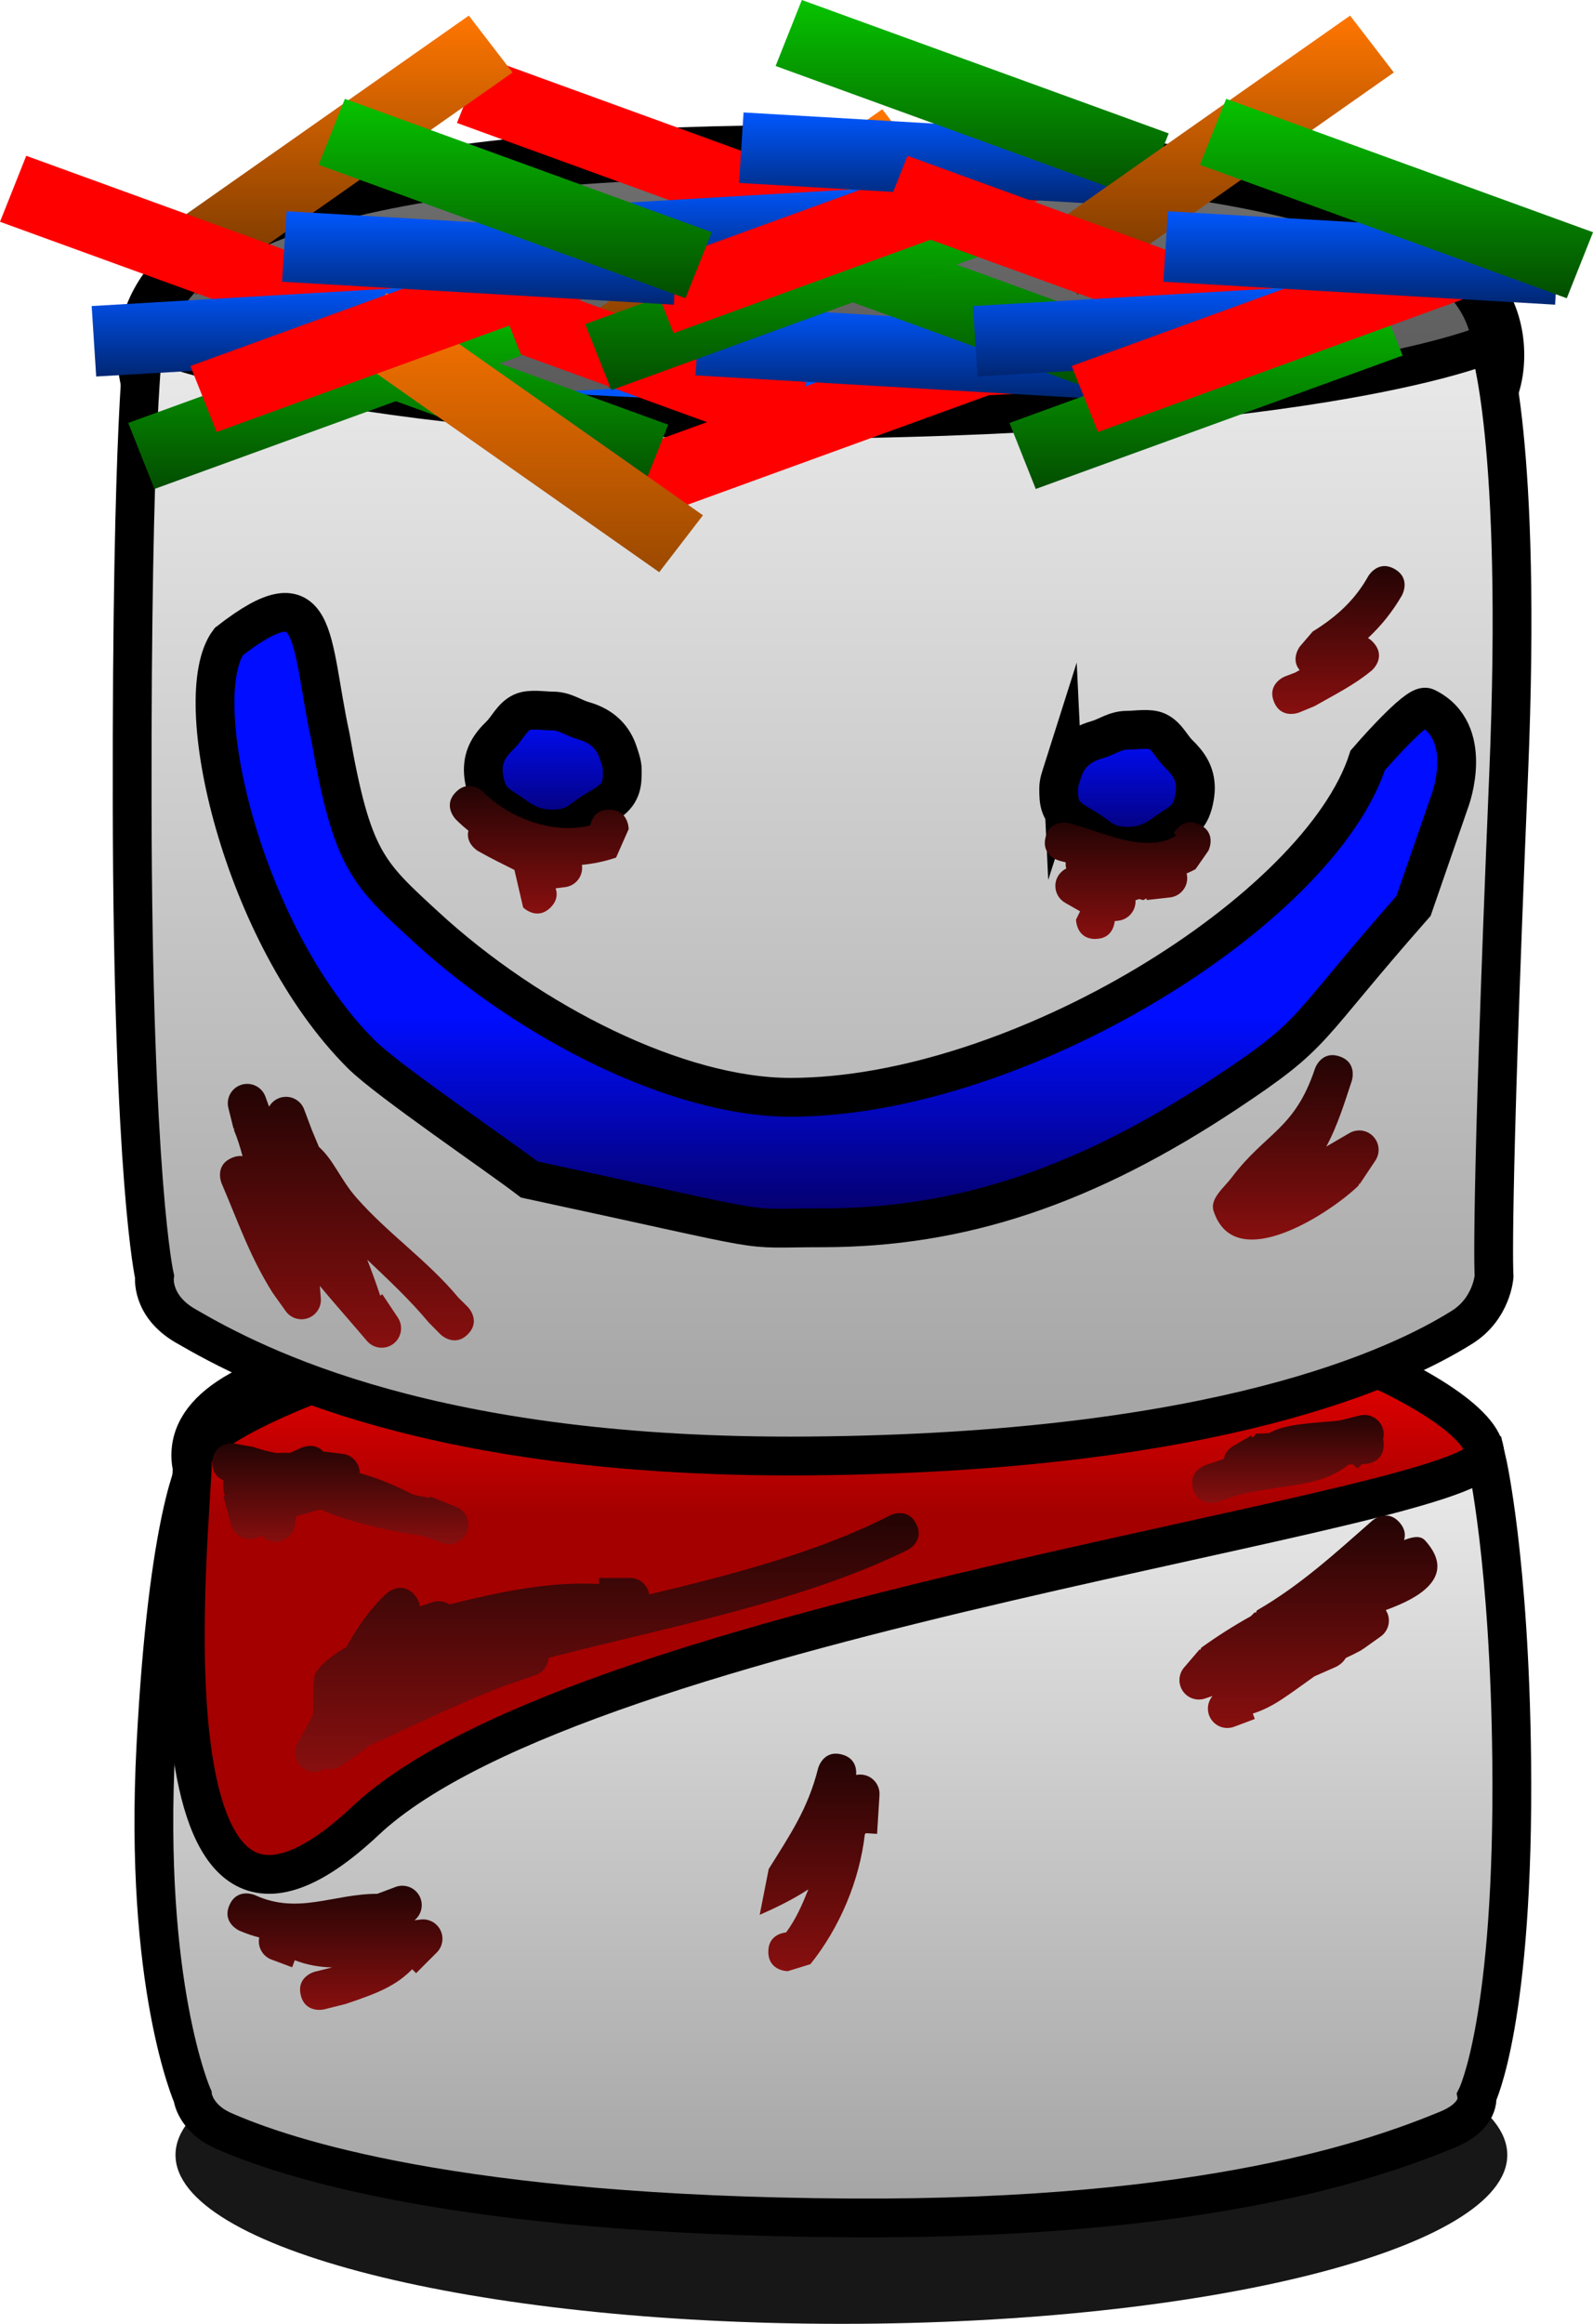 <svg version="1.1" xmlns="http://www.w3.org/2000/svg" xmlns:xlink="http://www.w3.org/1999/xlink" width="61.602" height="89.834" viewBox="0,0,61.602,89.834"><defs><linearGradient x1="240.751" y1="186.14" x2="240.751" y2="194.763" gradientUnits="userSpaceOnUse" id="color-1"><stop offset="0" stop-color="#a0a0a0"/><stop offset="1" stop-color="#b6b6b6"/></linearGradient><linearGradient x1="241.406" y1="191.55" x2="241.406" y2="220.825" gradientUnits="userSpaceOnUse" id="color-2"><stop offset="0" stop-color="#eaeaea"/><stop offset="1" stop-color="#a3a3a3"/></linearGradient><linearGradient x1="245.073" y1="185.533" x2="245.073" y2="193.654" gradientUnits="userSpaceOnUse" id="color-3"><stop offset="0" stop-color="#ff0000"/><stop offset="1" stop-color="#a40000"/></linearGradient><linearGradient x1="240.942" y1="140.918" x2="240.942" y2="153.995" gradientUnits="userSpaceOnUse" id="color-4"><stop offset="0" stop-color="#707070"/><stop offset="1" stop-color="#535353"/></linearGradient><linearGradient x1="240.99" y1="148.184" x2="240.99" y2="191.369" gradientUnits="userSpaceOnUse" id="color-5"><stop offset="0" stop-color="#eaeaea"/><stop offset="1" stop-color="#a3a3a3"/></linearGradient><linearGradient x1="230.576" y1="162.57" x2="230.576" y2="167.131" gradientUnits="userSpaceOnUse" id="color-6"><stop offset="0" stop-color="#000dff"/><stop offset="1" stop-color="#05006e"/></linearGradient><linearGradient x1="252.782" y1="163.314" x2="252.782" y2="167.8" gradientUnits="userSpaceOnUse" id="color-7"><stop offset="0" stop-color="#000dff"/><stop offset="1" stop-color="#05006e"/></linearGradient><linearGradient x1="240.388" y1="174.388" x2="240.388" y2="181.971" gradientUnits="userSpaceOnUse" id="color-8"><stop offset="0" stop-color="#000dff"/><stop offset="1" stop-color="#05006e"/></linearGradient><linearGradient x1="238.047" y1="139.306" x2="238.047" y2="150.096" gradientUnits="userSpaceOnUse" id="color-9"><stop offset="0" stop-color="#ff7600"/><stop offset="1" stop-color="#6a3200"/></linearGradient><linearGradient x1="243.757" y1="146.87" x2="243.757" y2="150.481" gradientUnits="userSpaceOnUse" id="color-10"><stop offset="0" stop-color="#0057ff"/><stop offset="1" stop-color="#002672"/></linearGradient><linearGradient x1="245.109" y1="142.524" x2="245.109" y2="150.231" gradientUnits="userSpaceOnUse" id="color-11"><stop offset="0" stop-color="#07c300"/><stop offset="1" stop-color="#034d00"/></linearGradient><linearGradient x1="227.438" y1="146.345" x2="227.438" y2="154.052" gradientUnits="userSpaceOnUse" id="color-12"><stop offset="0" stop-color="#07c300"/><stop offset="1" stop-color="#034d00"/></linearGradient><linearGradient x1="238.077" y1="142.206" x2="238.077" y2="145.817" gradientUnits="userSpaceOnUse" id="color-13"><stop offset="0" stop-color="#0057ff"/><stop offset="1" stop-color="#002672"/></linearGradient><linearGradient x1="239.429" y1="142.456" x2="239.429" y2="150.164" gradientUnits="userSpaceOnUse" id="color-14"><stop offset="0" stop-color="#07c300"/><stop offset="1" stop-color="#034d00"/></linearGradient><linearGradient x1="245.44" y1="139.43" x2="245.44" y2="143.041" gradientUnits="userSpaceOnUse" id="color-15"><stop offset="0" stop-color="#0057ff"/><stop offset="1" stop-color="#002672"/></linearGradient><linearGradient x1="246.792" y1="135.083" x2="246.792" y2="142.791" gradientUnits="userSpaceOnUse" id="color-16"><stop offset="0" stop-color="#07c300"/><stop offset="1" stop-color="#034d00"/></linearGradient><linearGradient x1="222.058" y1="135.686" x2="222.058" y2="146.476" gradientUnits="userSpaceOnUse" id="color-17"><stop offset="0" stop-color="#ff7600"/><stop offset="1" stop-color="#6a3200"/></linearGradient><linearGradient x1="220.405" y1="146.027" x2="220.405" y2="149.638" gradientUnits="userSpaceOnUse" id="color-18"><stop offset="0" stop-color="#0057ff"/><stop offset="1" stop-color="#002672"/></linearGradient><linearGradient x1="221.758" y1="146.277" x2="221.758" y2="153.985" gradientUnits="userSpaceOnUse" id="color-19"><stop offset="0" stop-color="#07c300"/><stop offset="1" stop-color="#034d00"/></linearGradient><linearGradient x1="229.421" y1="146.412" x2="229.421" y2="157.202" gradientUnits="userSpaceOnUse" id="color-20"><stop offset="0" stop-color="#ff7600"/><stop offset="1" stop-color="#9b4900"/></linearGradient><linearGradient x1="227.768" y1="143.251" x2="227.768" y2="146.862" gradientUnits="userSpaceOnUse" id="color-21"><stop offset="0" stop-color="#0057ff"/><stop offset="1" stop-color="#002672"/></linearGradient><linearGradient x1="229.121" y1="138.904" x2="229.121" y2="146.612" gradientUnits="userSpaceOnUse" id="color-22"><stop offset="0" stop-color="#07c300"/><stop offset="1" stop-color="#034d00"/></linearGradient><linearGradient x1="256.138" y1="135.686" x2="256.138" y2="146.476" gradientUnits="userSpaceOnUse" id="color-23"><stop offset="0" stop-color="#ff7600"/><stop offset="1" stop-color="#6a3200"/></linearGradient><linearGradient x1="254.486" y1="146.027" x2="254.486" y2="149.638" gradientUnits="userSpaceOnUse" id="color-24"><stop offset="0" stop-color="#0057ff"/><stop offset="1" stop-color="#002672"/></linearGradient><linearGradient x1="255.838" y1="146.277" x2="255.838" y2="153.985" gradientUnits="userSpaceOnUse" id="color-25"><stop offset="0" stop-color="#07c300"/><stop offset="1" stop-color="#034d00"/></linearGradient><linearGradient x1="261.849" y1="143.251" x2="261.849" y2="146.862" gradientUnits="userSpaceOnUse" id="color-26"><stop offset="0" stop-color="#0057ff"/><stop offset="1" stop-color="#002672"/></linearGradient><linearGradient x1="263.201" y1="138.904" x2="263.201" y2="146.612" gradientUnits="userSpaceOnUse" id="color-27"><stop offset="0" stop-color="#07c300"/><stop offset="1" stop-color="#034d00"/></linearGradient><linearGradient x1="222.617" y1="176.982" x2="222.617" y2="187.182" gradientUnits="userSpaceOnUse" id="color-28"><stop offset="0" stop-color="#230404"/><stop offset="1" stop-color="#880f0f"/></linearGradient><linearGradient x1="259.306" y1="175.872" x2="259.306" y2="183.001" gradientUnits="userSpaceOnUse" id="color-29"><stop offset="0" stop-color="#230404"/><stop offset="1" stop-color="#880f0f"/></linearGradient><linearGradient x1="252.809" y1="166.867" x2="252.809" y2="171.382" gradientUnits="userSpaceOnUse" id="color-30"><stop offset="0" stop-color="#230404"/><stop offset="1" stop-color="#880f0f"/></linearGradient><linearGradient x1="230.052" y1="165.466" x2="230.052" y2="170.398" gradientUnits="userSpaceOnUse" id="color-31"><stop offset="0" stop-color="#230404"/><stop offset="1" stop-color="#880f0f"/></linearGradient><linearGradient x1="260.957" y1="156.966" x2="260.957" y2="162.684" gradientUnits="userSpaceOnUse" id="color-32"><stop offset="0" stop-color="#230404"/><stop offset="1" stop-color="#880f0f"/></linearGradient><linearGradient x1="232.667" y1="193.578" x2="232.667" y2="203.582" gradientUnits="userSpaceOnUse" id="color-33"><stop offset="0" stop-color="#230404"/><stop offset="1" stop-color="#880f0f"/></linearGradient><linearGradient x1="222.358" y1="190.885" x2="222.358" y2="194.782" gradientUnits="userSpaceOnUse" id="color-34"><stop offset="0" stop-color="#230404"/><stop offset="1" stop-color="#880f0f"/></linearGradient><linearGradient x1="259.005" y1="189.782" x2="259.005" y2="193.182" gradientUnits="userSpaceOnUse" id="color-35"><stop offset="0" stop-color="#230404"/><stop offset="1" stop-color="#880f0f"/></linearGradient><linearGradient x1="259.798" y1="193.668" x2="259.798" y2="201.882" gradientUnits="userSpaceOnUse" id="color-36"><stop offset="0" stop-color="#230404"/><stop offset="1" stop-color="#880f0f"/></linearGradient><linearGradient x1="222.153" y1="207.982" x2="222.153" y2="212.78" gradientUnits="userSpaceOnUse" id="color-37"><stop offset="0" stop-color="#230404"/><stop offset="1" stop-color="#880f0f"/></linearGradient><linearGradient x1="240.893" y1="202.875" x2="240.893" y2="211.282" gradientUnits="userSpaceOnUse" id="color-38"><stop offset="0" stop-color="#230404"/><stop offset="1" stop-color="#880f0f"/></linearGradient></defs><g transform="translate(-209.199,-135.083)"><g data-paper-data="{&quot;isPaintingLayer&quot;:true}" fill-rule="nonzero" stroke-linecap="butt" stroke-linejoin="miter" stroke-miterlimit="10" stroke-dasharray="" stroke-dashoffset="0" style="mix-blend-mode: normal"><path d="M241.736,211.861c14.221,0 25.75,2.923 25.75,6.528c0,3.605 -11.529,6.528 -25.75,6.528c-14.221,0 -25.75,-2.923 -25.75,-6.528c0,-3.605 11.529,-6.528 25.75,-6.528z" data-paper-data="{&quot;index&quot;:null}" fill="#171717" stroke="none" stroke-width="NaN"/><path d="M237.474,191.521c-0.378,-0.262 -0.126,-0.655 -0.126,-0.655l0.332,-0.501c1.915,-1.326 3.227,-2.713 5.694,-2.713c0,0 0.455,0 0.455,0.472c0,0.472 -0.455,0.472 -0.455,0.472c-2.184,0 -3.35,1.259 -5.051,2.437l-0.219,0.357c0,0 -0.252,0.393 -0.631,0.131z" data-paper-data="{&quot;index&quot;:null}" fill="#000000" stroke="none" stroke-width="1.5"/><path d="M234.413,192.34c-0.203,0.422 -0.61,0.211 -0.61,0.211l-0.182,-0.107c-1.36,-0.416 -1.589,-1.695 -0.138,-2.204c0,0 0.441,-0.115 0.552,0.344c0.11,0.458 -0.331,0.573 -0.331,0.573c-0.693,0.038 -0.226,0.306 0.138,0.371l0.369,0.179c0,0 0.407,0.211 0.203,0.634z" data-paper-data="{&quot;index&quot;:null}" fill="#000000" stroke="none" stroke-width="1.5"/><path d="M264.923,191.342c0,4.008 -10.822,3.387 -24.173,3.387c-13.35,0 -24.173,0.621 -24.173,-3.387c0,-4.008 10.636,-5.201 23.987,-5.201c13.35,0 24.359,1.193 24.359,5.201z" data-paper-data="{&quot;index&quot;:null}" fill="url(#color-1)" stroke="#000000" stroke-width="1.5"/><path d="M266.311,216.12c0,0 0.149,0.759 -1.14,1.29c-2.664,1.096 -9.203,3.49 -23.086,3.413c-15.221,-0.085 -21.903,-2.332 -24.252,-3.373c-1.104,-0.489 -1.186,-1.33 -1.186,-1.33c0,0 -1.905,-4.286 -1.418,-13.566c0.473,-9.003 1.609,-10.884 1.609,-10.884c0,0 5.981,1.864 25.247,1.988c17.153,0.11 24.608,-2.109 24.608,-2.109c0,0 0.88,3.815 0.964,11.574c0.109,10.062 -1.346,12.996 -1.346,12.996z" data-paper-data="{&quot;index&quot;:null}" fill="url(#color-2)" stroke="#000000" stroke-width="1.5"/><path d="M261.631,191.56c0.28,0.335 -0.079,0.596 -0.079,0.596l-0.58,0.33c-0.29,0.017 -0.579,0.049 -0.866,0.095c-0.134,0.137 -0.348,0.137 -0.348,0.137l0.046,-0.083c-0.012,0.002 -0.024,0.005 -0.036,0.007c-0.791,0.625 -2.594,1.01 -3.645,1.019c-2.636,0 -5.259,0.778 -7.951,0.942c-1.806,0.11 -3.745,-0.235 -5.583,-0.235c0,0 -0.263,0 -0.389,-0.187c-3.067,-0.144 -5.98,-0.534 -9.038,-1.105c0,0 -0.446,-0.083 -0.357,-0.5c0.089,-0.417 0.535,-0.333 0.535,-0.333c3.24,0.605 6.295,1.004 9.564,1.117c0.072,-0.313 0.443,-0.313 0.443,-0.313c1.657,0 3.339,0.023 5.025,0.011c1.52,-0.288 2.978,-0.745 4.534,-1.301c2.314,-0.827 4.991,-0.988 7.099,-2.283l0.202,-0.202c0,0 0.322,-0.3 0.643,0h0c0.322,0.3 0,0.601 0,0.601l-0.349,0.313c-2.177,1.315 -4.854,1.499 -7.228,2.349c-0.411,0.147 -0.816,0.287 -1.217,0.42c2.368,-0.132 4.715,-0.417 6.98,-1.016c0.612,-0.159 1.244,-0.26 1.877,-0.3l0.08,-0.151c0,0 0.359,-0.261 0.638,0.073z" data-paper-data="{&quot;index&quot;:null}" fill="#000000" stroke="none" stroke-width="1.5"/><path d="M244.085,184.241c12.006,0 22.529,4.796 22.529,7.039c0,2.243 -34.814,6.236 -43.28,14.187c-9.042,8.49 -6.696,-11.661 -6.696,-13.903c0,-2.243 15.44,-7.322 27.446,-7.322z" data-paper-data="{&quot;index&quot;:null}" fill="url(#color-3)" stroke="#000000" stroke-width="1.5"/><path d="M267.142,148.806c0,6.079 -11.73,5.136 -26.2,5.136c-14.47,0 -26.2,0.942 -26.2,-5.136c0,-6.079 11.529,-7.888 25.998,-7.888c14.47,0 26.402,1.809 26.402,7.888z" data-paper-data="{&quot;index&quot;:null}" fill="url(#color-4)" stroke="#000000" stroke-width="2"/><path d="M231.172,152.632l-0.166,-2.417l14.402,-0.787l0.166,2.417z" data-paper-data="{&quot;index&quot;:null}" fill="#0057ff" stroke="#000000" stroke-width="0"/><path d="M245.836,149.649l0.965,2.264l-13.486,4.576l-0.965,-2.264z" data-paper-data="{&quot;index&quot;:null}" fill="#07c300" stroke="#000000" stroke-width="0"/><path d="M235.774,151.141l-0.166,2.417l-14.402,-0.787l0.166,-2.417z" data-paper-data="{&quot;index&quot;:null}" fill="#0057ff" stroke="#000000" stroke-width="0"/><path d="M243.236,150.715l0.965,-2.264l13.486,4.576l-0.965,2.264z" data-paper-data="{&quot;index&quot;:null}" fill="#ff0000" stroke="#000000" stroke-width="0"/><path d="M246.772,156.022l-0.166,-2.417l14.402,-0.787l0.166,2.417z" data-paper-data="{&quot;index&quot;:null}" fill="#0057ff" stroke="#000000" stroke-width="0"/><path d="M215.174,184.429c0,0 -0.84,-3.621 -0.864,-18.221c-0.025,-15.075 0.465,-18.024 0.465,-18.024c0,0 7.776,3.273 25.667,3.111c20.096,-0.183 26.334,-2.932 26.334,-2.932c0,0 1.305,3.654 0.762,16.668c-0.727,17.426 -0.563,19.398 -0.563,19.398c0,0 -0.086,1.24 -1.237,1.962c-2.45,1.536 -9.42,4.851 -25.296,4.976c-14.48,0.114 -21.301,-3.417 -24.079,-5.035c-1.345,-0.783 -1.189,-1.903 -1.189,-1.903z" data-paper-data="{&quot;index&quot;:null}" fill="url(#color-5)" stroke="#000000" stroke-width="1.5"/><path d="M233.263,164.85c0,0.256 0.003,0.502 -0.088,0.731c-0.174,0.435 -0.616,0.624 -1.051,0.897c-0.217,0.136 -0.435,0.334 -0.667,0.456c-0.267,0.141 -0.554,0.197 -0.881,0.197c-0.674,0 -1.08,-0.211 -1.552,-0.559c-0.345,-0.254 -0.69,-0.394 -0.908,-0.766c-0.14,-0.24 -0.228,-0.686 -0.228,-0.956c0,-0.575 0.251,-0.959 0.665,-1.36c0.27,-0.262 0.452,-0.701 0.836,-0.875c0.317,-0.143 0.822,-0.045 1.186,-0.045c0.469,0 0.775,0.258 1.188,0.375c0.768,0.217 1.166,0.681 1.35,1.255c0.066,0.205 0.15,0.424 0.15,0.65z" data-paper-data="{&quot;index&quot;:null}" fill="url(#color-6)" stroke="#000000" stroke-width="1.5"/><path d="M250.286,164.917c0.181,-0.565 0.572,-1.022 1.328,-1.235c0.406,-0.114 0.707,-0.369 1.168,-0.369c0.358,0 0.855,-0.096 1.167,0.044c0.378,0.171 0.557,0.603 0.823,0.86c0.407,0.395 0.654,0.772 0.654,1.338c0,0.265 -0.086,0.704 -0.224,0.94c-0.214,0.366 -0.554,0.503 -0.893,0.753c-0.464,0.342 -0.863,0.55 -1.526,0.55c-0.321,0 -0.603,-0.055 -0.866,-0.193c-0.229,-0.12 -0.444,-0.315 -0.657,-0.449c-0.428,-0.268 -0.863,-0.454 -1.034,-0.882c-0.09,-0.226 -0.087,-0.468 -0.087,-0.719c0,-0.223 0.083,-0.438 0.147,-0.64z" data-paper-data="{&quot;index&quot;:null}" fill="url(#color-7)" stroke="#000000" stroke-width="1.5"/><path d="M263.861,170.105c-4.365,4.954 -3.658,4.85 -7.228,7.218c-5.467,3.627 -10.289,5.224 -15.634,5.224c-3.461,0 -1.237,0.303 -11.334,-1.868c-1.18,-0.908 -5.478,-3.827 -6.485,-4.83c-4.637,-4.62 -6.735,-13.839 -5.134,-15.964c3.512,-2.733 3.107,-0.116 3.931,3.683c0.84,4.781 1.439,5.267 3.68,7.329c4.051,3.727 9.761,6.605 14.105,6.605c8.837,0 20.463,-7.261 22.328,-13.027c0,0 1.909,-2.215 2.257,-2.047c1.908,0.923 0.934,3.574 0.934,3.574z" data-paper-data="{&quot;index&quot;:null}" fill="url(#color-8)" stroke="#000000" stroke-width="1.5"/><path d="M232.777,150.096l-1.691,-2.199l12.23,-8.591l1.691,2.199z" data-paper-data="{&quot;index&quot;:null}" fill="url(#color-9)" stroke="#000000" stroke-width="0"/><path d="M225.187,147.276l1.015,-2.551l14.186,5.157l-1.015,2.551z" data-paper-data="{&quot;index&quot;:null}" fill="#ff0000" stroke="#000000" stroke-width="0"/><path d="M246.736,147.695l1.015,2.551l-14.186,5.157l-1.015,-2.551z" data-paper-data="{&quot;index&quot;:null}" fill="#ff0000" stroke="#000000" stroke-width="0"/><path d="M251.418,147.757l-0.175,2.724l-15.148,-0.887l0.175,-2.724z" data-paper-data="{&quot;index&quot;:null}" fill="url(#color-10)" stroke="#000000" stroke-width="0"/><path d="M237.509,145.075l1.015,-2.551l14.186,5.157l-1.015,2.551z" data-paper-data="{&quot;index&quot;:null}" fill="url(#color-11)" stroke="#000000" stroke-width="0"/><path d="M219.838,148.895l1.015,-2.551l14.186,5.157l-1.015,2.551z" data-paper-data="{&quot;index&quot;:null}" fill="url(#color-12)" stroke="#000000" stroke-width="0"/><path d="M226.87,139.836l1.015,-2.551l14.186,5.157l-1.015,2.551z" data-paper-data="{&quot;index&quot;:null}" fill="#ff0000" stroke="#000000" stroke-width="0"/><path d="M230.59,145.817l-0.175,-2.724l15.148,-0.887l0.175,2.724z" data-paper-data="{&quot;index&quot;:null}" fill="url(#color-13)" stroke="#000000" stroke-width="0"/><path d="M246.014,142.456l1.015,2.551l-14.186,5.157l-1.015,-2.551z" data-paper-data="{&quot;index&quot;:null}" fill="url(#color-14)" stroke="#000000" stroke-width="0"/><path d="M248.419,140.254l1.015,2.551l-14.186,5.157l-1.015,-2.551z" data-paper-data="{&quot;index&quot;:null}" fill="#ff0000" stroke="#000000" stroke-width="0"/><path d="M253.101,140.317l-0.175,2.724l-15.148,-0.887l0.175,-2.724z" data-paper-data="{&quot;index&quot;:null}" fill="url(#color-15)" stroke="#000000" stroke-width="0"/><path d="M239.192,137.634l1.015,-2.551l14.186,5.157l-1.015,2.551z" data-paper-data="{&quot;index&quot;:null}" fill="url(#color-16)" stroke="#000000" stroke-width="0"/><path d="M216.789,146.476l-1.691,-2.199l12.23,-8.591l1.691,2.199z" data-paper-data="{&quot;index&quot;:null}" fill="url(#color-17)" stroke="#000000" stroke-width="0"/><path d="M209.199,143.657l1.015,-2.551l14.186,5.157l-1.015,2.551z" data-paper-data="{&quot;index&quot;:null}" fill="#ff0000" stroke="#000000" stroke-width="0"/><path d="M212.919,149.638l-0.175,-2.724l15.148,-0.887l0.175,2.724z" data-paper-data="{&quot;index&quot;:null}" fill="url(#color-18)" stroke="#000000" stroke-width="0"/><path d="M228.343,146.277l1.015,2.551l-14.186,5.157l-1.015,-2.551z" data-paper-data="{&quot;index&quot;:null}" fill="url(#color-19)" stroke="#000000" stroke-width="0"/><path d="M236.382,155.003l-1.691,2.199l-12.23,-8.591l1.691,-2.199z" data-paper-data="{&quot;index&quot;:null}" fill="url(#color-20)" stroke="#000000" stroke-width="0"/><path d="M230.748,144.075l1.015,2.551l-14.186,5.157l-1.015,-2.551z" data-paper-data="{&quot;index&quot;:null}" fill="#ff0000" stroke="#000000" stroke-width="0"/><path d="M235.43,144.137l-0.175,2.724l-15.148,-0.887l0.175,-2.724z" data-paper-data="{&quot;index&quot;:null}" fill="url(#color-21)" stroke="#000000" stroke-width="0"/><path d="M221.521,141.455l1.015,-2.551l14.186,5.157l-1.015,2.551z" data-paper-data="{&quot;index&quot;:null}" fill="url(#color-22)" stroke="#000000" stroke-width="0"/><path d="M250.869,146.476l-1.691,-2.199l12.23,-8.591l1.691,2.199z" data-paper-data="{&quot;index&quot;:null}" fill="url(#color-23)" stroke="#000000" stroke-width="0"/><path d="M243.279,143.657l1.015,-2.551l14.186,5.157l-1.015,2.551z" data-paper-data="{&quot;index&quot;:null}" fill="#ff0000" stroke="#000000" stroke-width="0"/><path d="M246.999,149.638l-0.175,-2.724l15.148,-0.887l0.175,2.724z" data-paper-data="{&quot;index&quot;:null}" fill="url(#color-24)" stroke="#000000" stroke-width="0"/><path d="M262.423,146.277l1.015,2.551l-14.186,5.157l-1.015,-2.551z" data-paper-data="{&quot;index&quot;:null}" fill="url(#color-25)" stroke="#000000" stroke-width="0"/><path d="M264.828,144.075l1.015,2.551l-14.186,5.157l-1.015,-2.551z" data-paper-data="{&quot;index&quot;:null}" fill="#ff0000" stroke="#000000" stroke-width="0"/><path d="M269.51,144.137l-0.175,2.724l-15.148,-0.887l0.175,-2.724z" data-paper-data="{&quot;index&quot;:null}" fill="url(#color-26)" stroke="#000000" stroke-width="0"/><path d="M255.601,141.455l1.015,-2.551l14.186,5.157l-1.015,2.551z" data-paper-data="{&quot;index&quot;:null}" fill="url(#color-27)" stroke="#000000" stroke-width="0"/><path d="M227.29,186.663c-0.53,0.53 -1.061,0 -1.061,0l-0.446,-0.45c-0.748,-0.898 -1.584,-1.671 -2.382,-2.432c0.179,0.461 0.348,0.924 0.501,1.39l0.081,-0.054l0.594,0.891c0.083,0.121 0.132,0.267 0.132,0.425c0,0.414 -0.336,0.75 -0.75,0.75c-0.23,0 -0.435,-0.103 -0.573,-0.266l-0.597,-0.696c-0.3,-0.35 -0.74,-0.847 -1.223,-1.429l0.039,0.47c0.002,0.023 0.003,0.047 0.003,0.071c0,0.414 -0.336,0.75 -0.75,0.75c-0.255,0 -0.481,-0.127 -0.616,-0.322l-0.494,-0.692l0.007,-0.005l-0.02,-0.014c-0.883,-1.412 -1.318,-2.71 -1.966,-4.221c0,0 -0.295,-0.689 0.394,-0.985c0.159,-0.068 0.298,-0.084 0.416,-0.068c-0.101,-0.371 -0.208,-0.713 -0.332,-1.004l0.011,-0.064l-0.028,0.007l-0.196,-0.784c-0.017,-0.063 -0.026,-0.13 -0.026,-0.198c0,-0.414 0.336,-0.75 0.75,-0.75c0.33,0 0.611,0.214 0.711,0.51l0.135,0.372c0.129,-0.228 0.373,-0.382 0.654,-0.382c0.328,0 0.606,0.21 0.708,0.503l0.291,0.776c0.09,0.22 0.182,0.44 0.276,0.66c0.561,0.494 0.829,1.253 1.44,1.951c1.224,1.398 2.747,2.425 3.96,3.881l0.354,0.35c0,0 0.53,0.53 0,1.061z" data-paper-data="{&quot;index&quot;:null}" fill="url(#color-28)" stroke="none" stroke-width="0.5"/><path d="M261.74,180.908c-0.933,0.935 -4.784,3.582 -5.614,0.978c-0.148,-0.465 0.41,-0.894 0.704,-1.284c1.315,-1.744 2.435,-1.853 3.219,-4.207c0,0 0.237,-0.712 0.949,-0.474c0.712,0.237 0.474,0.949 0.474,0.949c-0.26,0.78 -0.545,1.729 -0.987,2.539l0.886,-0.517c0.113,-0.069 0.247,-0.109 0.389,-0.109c0.414,0 0.75,0.336 0.75,0.75c0,0.158 -0.049,0.304 -0.132,0.425l-0.594,0.891l-0.022,-0.015z" data-paper-data="{&quot;index&quot;:null}" fill="url(#color-29)" stroke="none" stroke-width="0.5"/><path d="M251.56,171.382c-0.75,0 -0.75,-0.75 -0.75,-0.75l0.156,-0.319l-0.565,-0.323c-0.233,-0.127 -0.391,-0.374 -0.391,-0.658c0,-0.296 0.172,-0.552 0.421,-0.674c-0.018,-0.07 -0.027,-0.149 -0.022,-0.239c-0.077,-0.02 -0.154,-0.04 -0.231,-0.059c0,0 -0.728,-0.182 -0.546,-0.91c0.182,-0.728 0.91,-0.546 0.91,-0.546c1.265,0.318 2.95,1.226 4.146,0.476l-0.099,-0.084c0,0 0.335,-0.671 1.006,-0.335c0.671,0.335 0.335,1.006 0.335,1.006l-0.499,0.716c-0.115,0.062 -0.23,0.117 -0.345,0.164c0.015,0.059 0.023,0.121 0.023,0.184c0,0.389 -0.297,0.709 -0.676,0.746l-0.891,0.099l-0.007,-0.063l-0.126,0.066c-0.054,-0.013 -0.107,-0.027 -0.159,-0.042c-0.044,0.021 -0.092,0.035 -0.142,0.045c0.001,0.016 0.002,0.032 0.002,0.048c0,0.386 -0.292,0.704 -0.667,0.745l-0.137,0.017c-0.019,0.18 -0.129,0.687 -0.746,0.687z" data-paper-data="{&quot;index&quot;:null}" fill="url(#color-30)" stroke="none" stroke-width="0.5"/><path d="M230.49,170.163c-0.53,0.53 -1.061,0 -1.061,0l-0.337,-1.45c-0.47,-0.237 -0.942,-0.466 -1.405,-0.729c0,0 -0.496,-0.284 -0.375,-0.789c-0.168,-0.135 -0.33,-0.279 -0.483,-0.432c0,0 -0.53,-0.53 0,-1.061c0.53,-0.53 1.061,0 1.061,0c1.006,1.011 2.704,1.651 4.136,1.289c0.042,-0.217 0.192,-0.608 0.734,-0.608c0.75,0 0.75,0.75 0.75,0.75l-0.487,1.102c-0.432,0.147 -0.876,0.24 -1.322,0.282c0.006,0.038 0.009,0.077 0.009,0.116c0,0.386 -0.292,0.704 -0.667,0.745l-0.358,0.045c0.07,0.2 0.075,0.47 -0.195,0.74z" data-paper-data="{&quot;index&quot;:null}" fill="url(#color-31)" stroke="none" stroke-width="0.5"/><path d="M258.464,162.211c-0.279,-0.696 0.418,-0.975 0.418,-0.975l0.406,-0.155c0.056,-0.032 0.111,-0.063 0.167,-0.094c-0.356,-0.424 0.005,-0.905 0.005,-0.905l0.502,-0.586c0.905,-0.558 1.625,-1.204 2.146,-2.136c0,0 0.372,-0.651 1.023,-0.279c0.651,0.372 0.279,1.023 0.279,1.023c-0.373,0.641 -0.806,1.176 -1.311,1.645c0.079,0.044 0.159,0.11 0.236,0.202c0.48,0.576 -0.096,1.056 -0.096,1.056c-0.696,0.573 -1.429,0.929 -2.208,1.375l-0.594,0.245c0,0 -0.696,0.279 -0.975,-0.418z" data-paper-data="{&quot;index&quot;:null}" fill="url(#color-32)" stroke="none" stroke-width="0.5"/><path d="M232.36,196.317v-0.235h1.2c0.376,0 0.688,0.277 0.742,0.639c3.28,-0.783 6.579,-1.655 9.323,-3.06c0,0 0.671,-0.335 1.006,0.335c0.335,0.671 -0.335,1.006 -0.335,1.006c-4.138,2.03 -9.251,2.969 -13.887,4.17c-0.017,0.316 -0.23,0.58 -0.52,0.673l-1.212,0.42c-1.813,0.692 -3.542,1.558 -5.309,2.348l0.022,0.032l-0.992,0.695c-0.123,0.089 -0.274,0.141 -0.438,0.141c-0.065,0 -0.127,-0.008 -0.187,-0.024c-0.118,0.078 -0.26,0.124 -0.413,0.124c-0.414,0 -0.75,-0.336 -0.75,-0.75c0,-0.137 0.037,-0.266 0.101,-0.376l0.488,-0.878c0.037,-0.074 0.074,-0.148 0.111,-0.223c-0.001,-0.584 0.008,-1.405 0.072,-1.541c0.158,-0.337 0.632,-0.725 1.21,-1.06c0.436,-0.783 0.936,-1.511 1.576,-2.087c0,0 0.564,-0.494 1.058,0.071c0.138,0.158 0.194,0.31 0.202,0.448l0.48,-0.16c0.079,-0.029 0.165,-0.044 0.254,-0.044c0.154,0 0.296,0.046 0.415,0.125c1.909,-0.476 3.869,-0.897 5.785,-0.79z" data-paper-data="{&quot;index&quot;:null}" fill="url(#color-33)" stroke="none" stroke-width="0.5"/><path d="M217.836,192.307c-0.209,-0.095 -0.497,-0.315 -0.416,-0.798c0.123,-0.74 0.863,-0.617 0.863,-0.617l0.714,0.128c0.326,0.113 0.618,0.184 0.889,0.234c0.181,-0.008 0.362,-0.009 0.536,-0.007c0.141,-0.065 0.283,-0.131 0.424,-0.196c0,0 0.51,-0.235 0.851,0.142l0.747,0.093c0.375,0.041 0.667,0.359 0.667,0.745c0,0.001 0,0.001 0,0.002c0.7,0.19 1.404,0.485 2.051,0.825c0.212,0.051 0.431,0.095 0.657,0.128l0.021,-0.051l0.984,0.394c0.285,0.106 0.488,0.381 0.488,0.703c0,0.414 -0.336,0.75 -0.75,0.75c-0.099,0 -0.193,-0.019 -0.28,-0.054l-0.722,-0.271c-0.775,-0.096 -2.732,-0.46 -3.954,-1.016l-0.029,0.009l-0.004,-0.013l-0.059,0.017c-0.007,0.005 -0.014,0.011 -0.021,0.016l-0.022,-0.004l-0.826,0.236l-0.039,0.313c-0.041,0.375 -0.359,0.667 -0.745,0.667c-0.22,0 -0.418,-0.095 -0.555,-0.246c-0.124,0.092 -0.278,0.146 -0.445,0.146c-0.352,0 -0.647,-0.242 -0.728,-0.568l-0.296,-1.084l0.057,-0.016c-0.035,-0.11 -0.058,-0.223 -0.066,-0.341c-0.007,-0.095 -0.003,-0.184 0.009,-0.266z" data-paper-data="{&quot;index&quot;:null}" fill="url(#color-34)" stroke="none" stroke-width="0.5"/><path d="M255.348,192.669c-0.237,-0.712 0.474,-0.949 0.474,-0.949l0.701,-0.233c0.043,-0.222 0.184,-0.409 0.377,-0.514l0.687,-0.393l0.043,0.076l0.023,-0.01l0.113,-0.14c0.172,-0.003 0.342,-0.011 0.511,-0.021c0.647,-0.395 1.974,-0.395 2.732,-0.49l0.751,-0.188c0.063,-0.017 0.13,-0.026 0.198,-0.026c0.414,0 0.75,0.336 0.75,0.75c0,0.064 -0.008,0.127 -0.023,0.186c0.015,0.063 0.023,0.134 0.023,0.214c0,0.75 -0.75,0.75 -0.75,0.75c-0.03,0 -0.06,0 -0.09,0l-0.18,0.18l-0.17,-0.17c-0.054,0.003 -0.108,0.006 -0.162,0.009c-1.101,0.869 -2.316,0.737 -4.199,1.153l-0.863,0.289c0,0 -0.712,0.237 -0.949,-0.474z" data-paper-data="{&quot;index&quot;:null}" fill="url(#color-35)" stroke="none" stroke-width="0.5"/><path d="M261.861,198.866c-0.202,0.111 -0.409,0.214 -0.62,0.31c-0.132,0.233 -0.376,0.342 -0.376,0.342l-0.836,0.368c-1.018,0.717 -1.565,1.182 -2.384,1.44l0.078,0.209l-0.784,0.294c-0.086,0.035 -0.181,0.054 -0.28,0.054c-0.414,0 -0.75,-0.336 -0.75,-0.75c0,-0.184 0.067,-0.353 0.177,-0.484l0.001,-0.002l-0.275,0.092c-0.079,0.029 -0.165,0.044 -0.254,0.044c-0.414,0 -0.75,-0.336 -0.75,-0.75c0,-0.188 0.069,-0.36 0.183,-0.491l0.597,-0.697l0.026,0.022l0.037,-0.087c0.589,-0.424 1.236,-0.84 1.916,-1.217l0.16,-0.16l0.033,0.033l0.043,-0.098c1.684,-0.972 3.023,-2.206 4.461,-3.468c0,0 0.564,-0.494 1.058,0.071c0.222,0.253 0.23,0.493 0.172,0.679c0.315,-0.119 0.621,-0.198 0.815,0.015c1.33,1.469 -0.475,2.285 -1.298,2.605c-0.075,0.029 -0.149,0.057 -0.224,0.085c0.076,0.118 0.121,0.258 0.121,0.408c0,0.255 -0.127,0.481 -0.322,0.616l-0.692,0.494l-0.011,-0.015z" data-paper-data="{&quot;index&quot;:null}" fill="url(#color-36)" stroke="none" stroke-width="0.5"/><path d="M220.832,212.214c-0.182,-0.728 0.546,-0.91 0.546,-0.91l0.663,-0.165c-0.488,-0.013 -0.959,-0.09 -1.443,-0.277l-0.102,0.272l-0.784,-0.294c-0.293,-0.102 -0.503,-0.381 -0.503,-0.708c0,-0.052 0.005,-0.102 0.015,-0.151c-0.25,-0.063 -0.505,-0.149 -0.77,-0.264c0,0 -0.685,-0.305 -0.381,-0.99c0.305,-0.685 0.99,-0.381 0.99,-0.381c1.669,0.762 3.008,-0.049 4.727,-0.053l0.688,-0.258c0.086,-0.035 0.181,-0.054 0.28,-0.054c0.414,0 0.75,0.336 0.75,0.75c0,0.237 -0.11,0.448 -0.281,0.586l0.227,-0.028c0.034,-0.005 0.069,-0.007 0.105,-0.007c0.414,0 0.75,0.336 0.75,0.75c0,0.207 -0.084,0.395 -0.22,0.53l-0.8,0.8l-0.152,-0.152c-0.625,0.636 -1.314,0.921 -2.569,1.341l-0.828,0.208c0,0 -0.728,0.182 -0.91,-0.546z" data-paper-data="{&quot;index&quot;:null}" fill="url(#color-37)" stroke="none" stroke-width="0.5"/><path d="M238.91,210.532c0,-0.617 0.508,-0.726 0.688,-0.746c0.384,-0.518 0.63,-1.09 0.861,-1.666c-0.535,0.351 -1.143,0.663 -1.882,0.985l0.348,-1.77c0.835,-1.335 1.524,-2.347 1.908,-3.884c0,0 0.182,-0.728 0.91,-0.546c0.546,0.137 0.58,0.581 0.563,0.794c0.05,-0.011 0.102,-0.016 0.155,-0.016c0.414,0 0.75,0.336 0.75,0.75c0,0.018 -0.001,0.036 -0.002,0.054l-0.093,1.49l-0.437,-0.027c-0.013,0.017 -0.025,0.034 -0.038,0.051c-0.203,1.779 -0.973,3.609 -2.104,5.013l-0.876,0.27c0,0 -0.75,0 -0.75,-0.75z" data-paper-data="{&quot;index&quot;:null}" fill="url(#color-38)" stroke="none" stroke-width="0.5"/></g></g></svg>